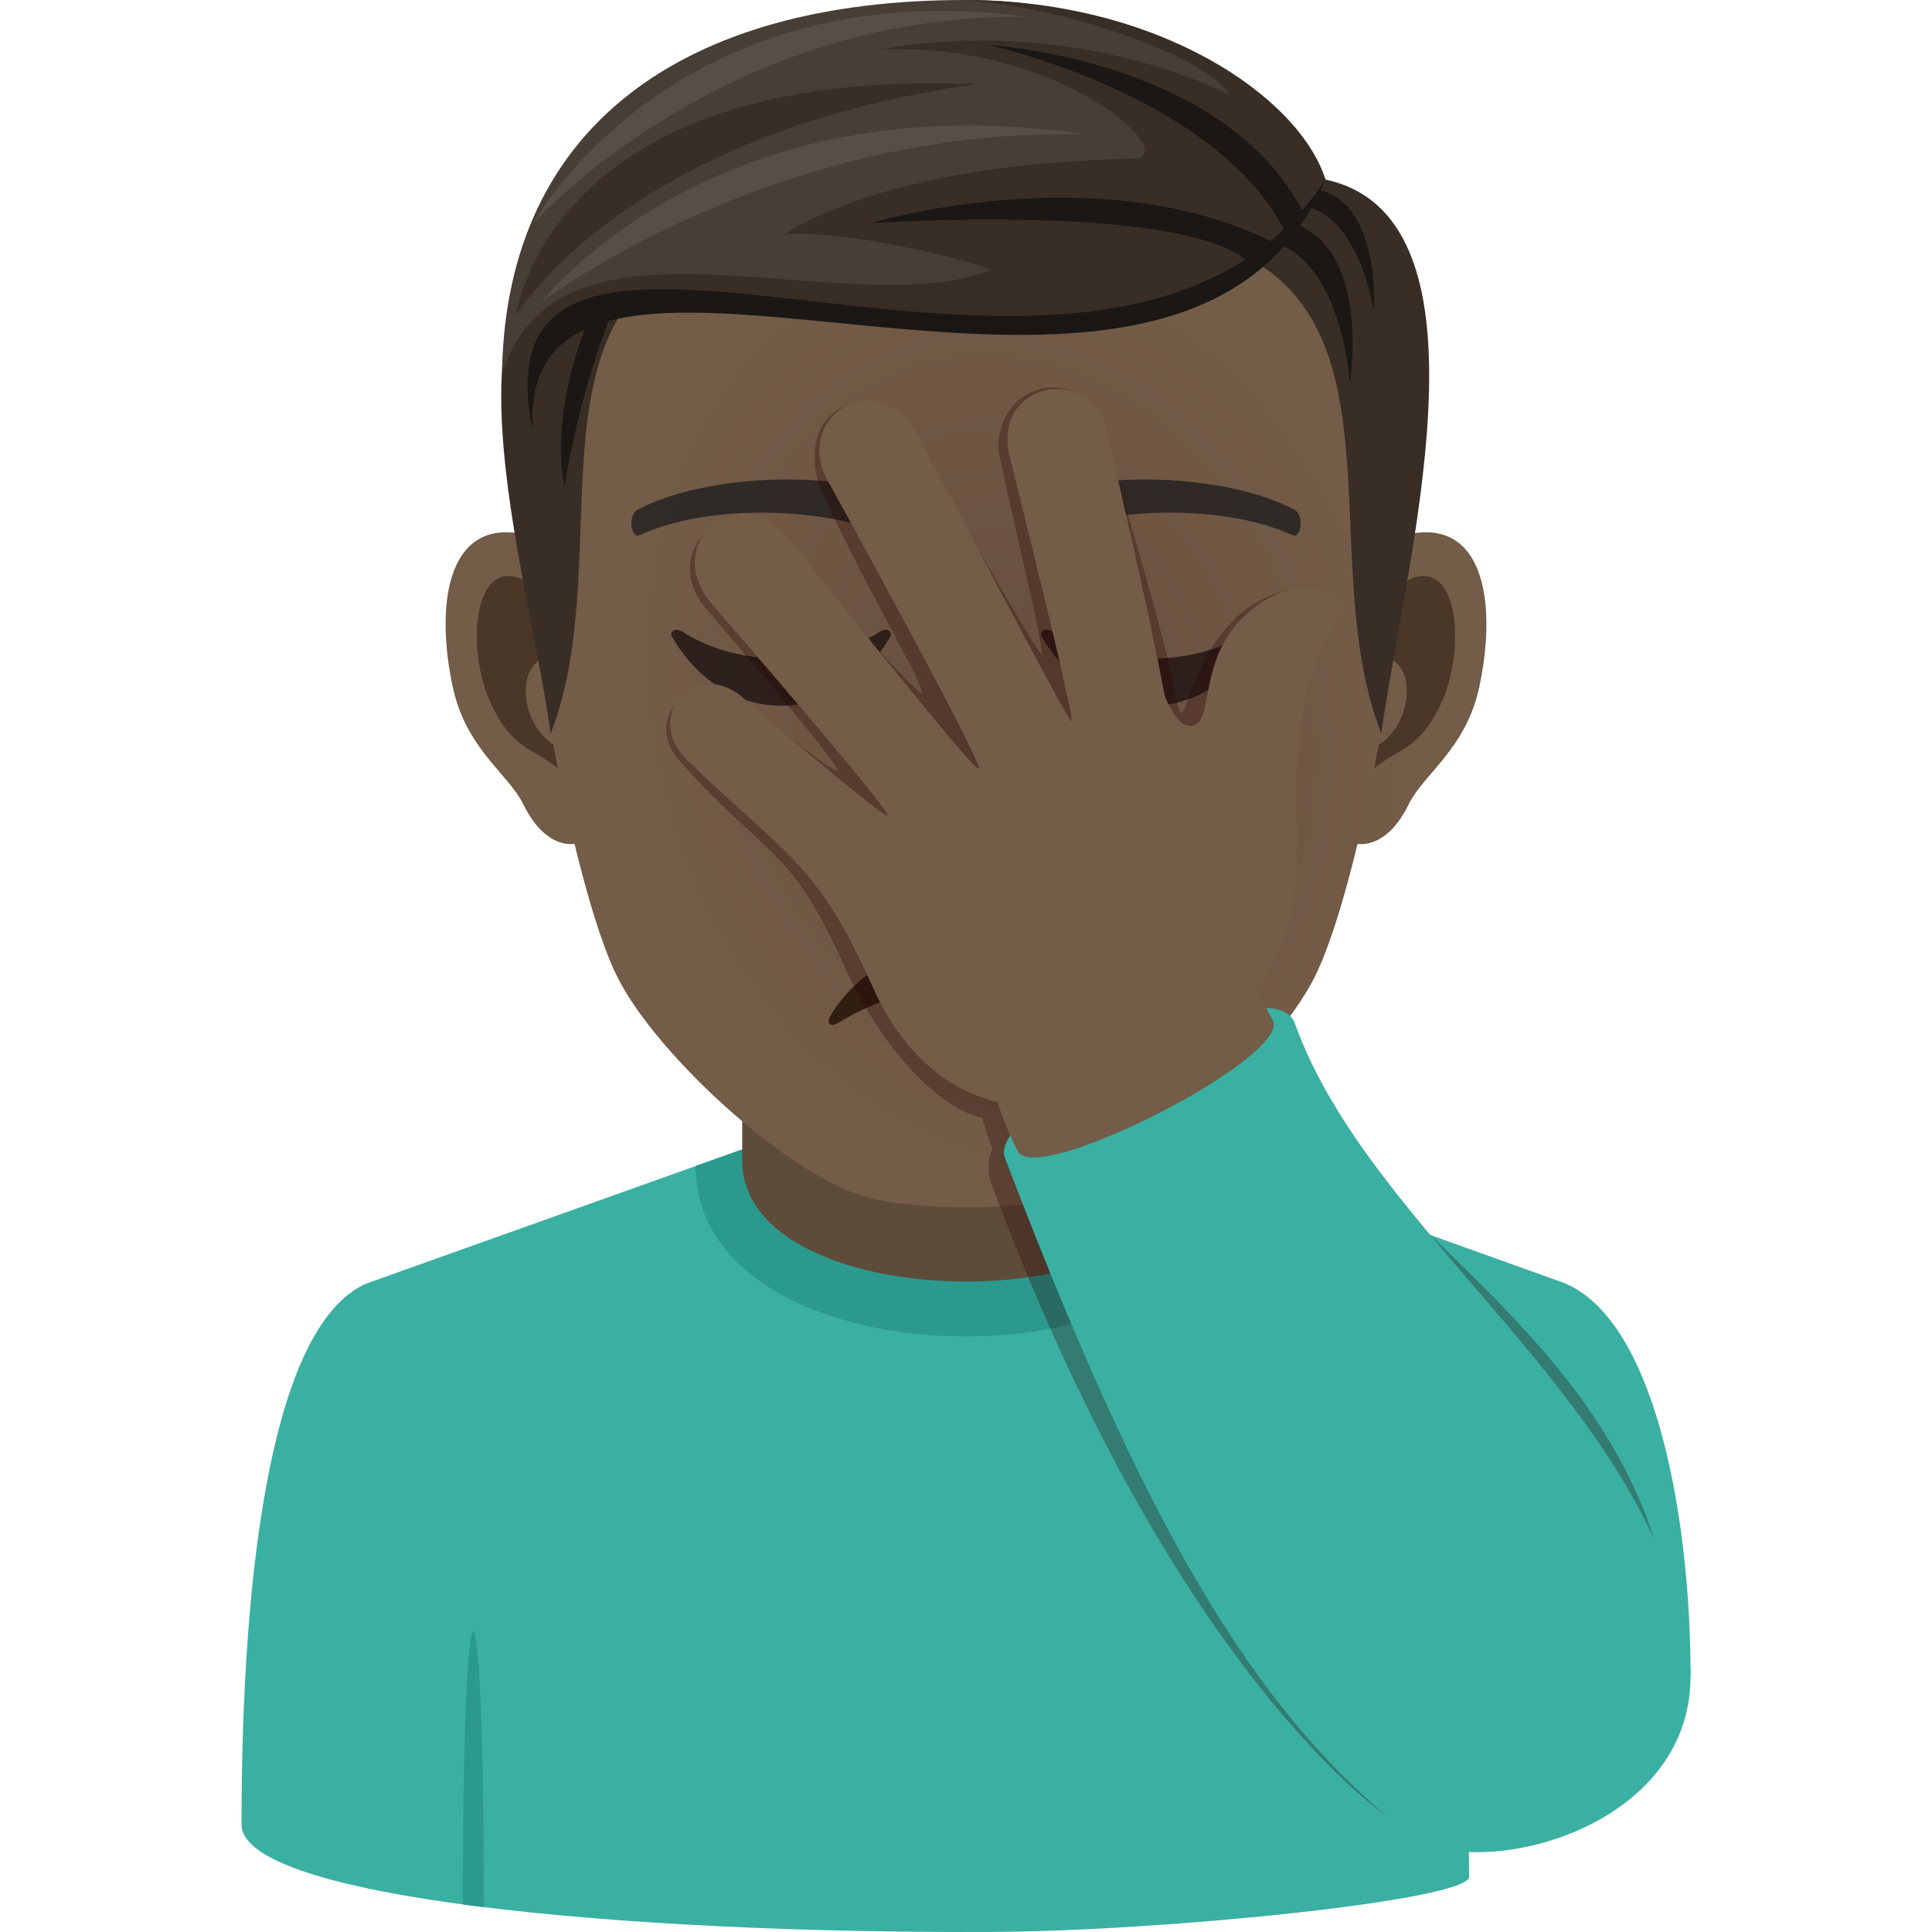 <svg xmlns="http://www.w3.org/2000/svg" xml:space="preserve" style="enable-background:new 0 0 64 64" viewBox="0 0 64 64"><path d="m51.842 42.51-12.63-4.527-14.425.022-12.629 4.506C9.065 43.822 8 51.76 8 60.437c0 2.43 12.559 3.617 24.829 3.561 5.795-.026 15.838-1.055 15.838-1.827 0-.547-.04-2.187-.017-2.19 4.369-.594 7.35-3.413 7.35-4.58 0-4.812-1.065-11.578-4.158-12.89z" style="fill:#3ab0a2"/><path d="m24.787 38.005-1.742.619c0 7.544 17.91 7.524 17.91-.02l-1.742-.621-14.426.022z" style="fill:#2b998d"/><path d="M24.586 32.798v5.64c0 5.353 14.828 5.353 14.828 0v-5.64H24.586z" style="fill:#5e4c3b"/><path d="m16.028 63.177-.695-.09c0-12.122.695-12.032.695.09z" style="fill:#2b998d"/><path d="M46.917 17.651c-2.308.28-3.976 8.004-2.523 10.044.204.283 1.393.74 2.276-1.06.489-.998 1.897-1.83 2.335-3.885.56-2.634.21-5.377-2.088-5.099zm-29.833 0c2.309.28 3.976 8.004 2.523 10.044-.204.283-1.393.74-2.277-1.06-.488-.998-1.898-1.83-2.334-3.885-.562-2.634-.21-5.377 2.088-5.099z" style="fill:#735c48"/><path d="M46.855 19.13c-.602.19-1.26 1.109-1.616 2.633 2.105-.453 1.58 3.052-.252 3.117.018.353.041.715.085 1.097.88-1.279 1.778-.766 2.665-2.67.8-1.715.61-4.643-.882-4.176zm-28.093 2.629c-.358-1.522-1.014-2.439-1.616-2.629-1.49-.467-1.684 2.462-.883 4.177.887 1.903 1.785 1.39 2.667 2.669.043-.381.068-.745.082-1.098-1.811-.085-2.33-3.547-.25-3.12z" style="fill:#4a3728"/><path d="M32 2.795c-10.006 0-14.826 7.563-14.223 18.078.12 2.116 1.435 9.017 2.674 11.493 1.268 2.533 5.51 6.438 8.109 7.247 1.642.509 5.239.509 6.879 0 2.6-.81 6.844-4.714 8.111-7.247 1.243-2.476 2.554-9.375 2.672-11.493C46.83 10.36 42.008 2.795 32 2.795z" style="fill:#735c48"/><path d="M42.872 16.88c-2.288-1.213-6.667-1.272-8.3-.426-.35.162-.118 1.31.176 1.2 2.272-.898 5.94-.918 8.069.077.284.13.402-.683.055-.851zm-21.742 0c2.287-1.213 6.665-1.272 8.298-.426.349.162.119 1.31-.175 1.2-2.277-.898-5.94-.918-8.07.077-.282.13-.4-.683-.054-.851z" style="fill:#302b27"/><path d="M34.7 27.38c-.285-.198-.955.109-2.7.109-1.742 0-2.413-.307-2.699-.108-.342.24.202 1.326 2.7 1.326 2.497 0 3.043-1.085 2.7-1.326z" style="fill:#4a3728"/><path d="m43.91 5.949-2.277 2.756c4.61 2.828 2.031 10.215 4.126 15.596.714-5.368 4.048-17.08-1.848-18.352zM19.998 7.312l2.276 1.394c-4.61 2.828-1.939 10.214-4.033 15.596-.713-5.37-4.139-15.718 1.757-16.99z" style="fill:#382e26"/><path d="M41.497 7.925c2.929-.01 3.22 4.774 3.22 4.774s.878-5.449-2.84-5.449l-.38.675zm-21.199 2.364c-1.174 2.867-1.59 5.814-1.59 5.814s-.618-2.064.86-5.71l.73-.104z" style="fill:#1a1714"/><path d="M42.664 6.809c2.289-.238 2.844 3.48 2.844 3.48s.314-4.328-2.594-4.037l-.25.557z" style="fill:#1a1714"/><path d="M43.91 5.949S40.498 0 31.954 0C22.679 0 16.83 4.157 16.633 12.205c5.68-5.6 20.646 3.107 27.277-6.256z" style="fill:#473e35"/><path d="M43.91 5.949C43.035 3.202 38.383 0 31.954 0c3.563.252 8.26 2.016 8.743 3.131 0 0-4.928-2.656-11.579-1.49 6.098-.278 10.124 3.6 8.41 3.62-1.67.02-7.868.229-11.546 2.497 2.366-.16 7.037 1.113 6.825 1.195-4.71 1.822-14.164-2.512-16.106 3.25C24 5.95 37.93 16.023 43.91 5.95z" style="fill:#382e26"/><path d="M43.91 5.949c-4.874 11.523-26.78-1.363-26.27 8.286-2.236-11.073 19.06 2.584 26.27-8.286z" style="fill:#1a1714"/><path d="M42.575 7.675c-2.317-4.548-9.83-6.183-9.83-6.183s7.855.449 10.441 5.574l-.61.609zm-1.19 1.03c-2.157-2.02-12.564-1.309-12.564-1.309s7.586-2.288 13.388.65l-.824.66z" style="fill:#1a1714"/><path d="M17.097 10.45s1.02-8.278 15.25-7.66c-11.698 1.623-15.25 7.66-15.25 7.66z" style="fill:#382e26"/><path d="M17.977 9.975s5.637-7.377 18.014-5.517c-10.327-.301-18.014 5.517-18.014 5.517zm-.309-2.578S23.856.437 34 .554C22.28-1.004 17.668 7.397 17.668 7.397z" style="fill:#574f45"/><path d="M29.13 20.934c-1.832 1.177-4.677 1.177-6.51 0-.28-.18-.447.014-.358.166 1.78 3.039 5.446 3.039 7.225 0 .09-.152-.078-.347-.357-.166zm12.25 0c-1.832 1.177-4.676 1.177-6.509 0-.28-.18-.445.014-.358.166 1.779 3.039 5.445 3.039 7.224 0 .09-.152-.078-.347-.357-.166z" style="fill:#2e221e"/><path d="M27.804 33.862a8.061 8.061 0 0 1 8.393 0c.362.22.406-.017.295-.207-1.891-3.204-7.092-3.204-8.983 0-.112.19-.07.428.295.207z" style="fill:#301f12"/><radialGradient id="a" cx="33.792" cy="23.581" r="12.636" gradientTransform="matrix(.959 -.284 .358 1.208 -7.047 4.69)" gradientUnits="userSpaceOnUse"><stop offset="0" style="stop-color:#260000;stop-opacity:.5"/><stop offset="1" style="stop-color:#260000;stop-opacity:0"/></radialGradient><path d="M46.917 17.651c-.015.002-.03.012-.045.015.79-5.22 1.027-10.857-2.961-11.717l-.004.004.002-.004C43.11 3.44 39.155.559 33.578.078l-.146-.014A18.787 18.787 0 0 0 31.954 0C22.679 0 16.83 4.157 16.632 12.205c.004-.004.01-.007.013-.011-.11 1.66.095 3.56.405 5.456-2.267-.246-2.613 2.48-2.055 5.1.437 2.056 1.847 2.887 2.335 3.884.554 1.13 1.228 1.37 1.704 1.324.433 1.779.93 3.436 1.416 4.408 1.27 2.533 5.511 6.438 8.11 7.247 1.642.509 5.238.509 6.879 0 2.6-.81 6.844-4.714 8.111-7.247.488-.972.986-2.629 1.418-4.408.476.046 1.149-.196 1.702-1.324.489-.997 1.897-1.828 2.335-3.884.56-2.634.21-5.377-2.088-5.099z" style="opacity:.3;fill:url(#a);enable-background:new"/><path d="M54.803 51.007c-3.734-11.72-20.459-13.382-11.915-31.513-3.632.652-3.555 5.567-3.909 3.693-.485-2.584-2.045-7.438-2.336-8.762-.522-2.4-3.597-1.97-3.575.486.341 1.704 1.573 6.726 1.434 6.76-.131.027-3.676-6.266-4.153-7.081-1.32-2.263-3.955-1.188-3.245 1.372 1.102 2.697 3.63 6.892 3.428 6.995-.17.086-4.036-4.347-4.594-5.092-1.447-1.931-4.245.273-2.564 2.28.063.077 4.561 5.298 4.376 5.393-.154.08-3.228-2.4-3.228-2.4-1.514-1.03-3.306.617-2.011 2.069 2.885 3.239 3.664 2.751 5.49 6.868.898 2.023 2.741 4.532 4.536 4.957.113.357.18.65.347 1.029-.187.278-.147.873-.07 1.077 6.065 16.36 13.123 21.02 13.123 21.02 8.712-1.094 9.916-5.856 8.866-9.15z" style="opacity:.3;fill:#260000;enable-background:new"/><path d="M33.286 38.346c-.637-1.676 8.87-6.518 9.605-4.454 2.493 6.988 11.605 12.442 13.018 20.623 1.034 5.985-7.03 7.961-9.23 6.248-5.2-4.05-8.8-10.358-13.393-22.417z" style="fill:#3ab0a2"/><path d="M42.164 33.807c.608 1.202-7.846 5.531-8.451 4.328-3.994-7.907 4.6-11.96 8.451-4.328z" style="fill:#735c48"/><path d="M42.114 19.768c-2.837 1.53-1.636 4.524-2.819 4.262-.242-.054-.66-.718-.73-1.078-.48-2.582-1.576-7.246-1.868-8.572-.523-2.397-3.79-1.728-3.267.67.027.12 2.204 8.803 2.065 8.837-.132.028-4.677-8.758-5.155-9.575-1.32-2.264-4.206-.465-2.835 1.766.055.092 5.113 9.281 4.912 9.384-.172.086-5.723-6.91-6.304-7.638-1.634-2.047-4.233.156-2.552 2.162.064.076 6.017 6.93 5.831 7.023-.154.08-4.688-3.812-4.688-3.812-1.562-1.508-3.492.486-1.927 1.996 3.32 3.205 4.313 3.406 6.14 7.52 1.59 3.582 4.874 5.045 8.834 3.025 8.656-4.418 3.044-9.429 6.523-15.192.436-.713-.746-1.54-2.16-.778z" style="fill:#735c48"/></svg>